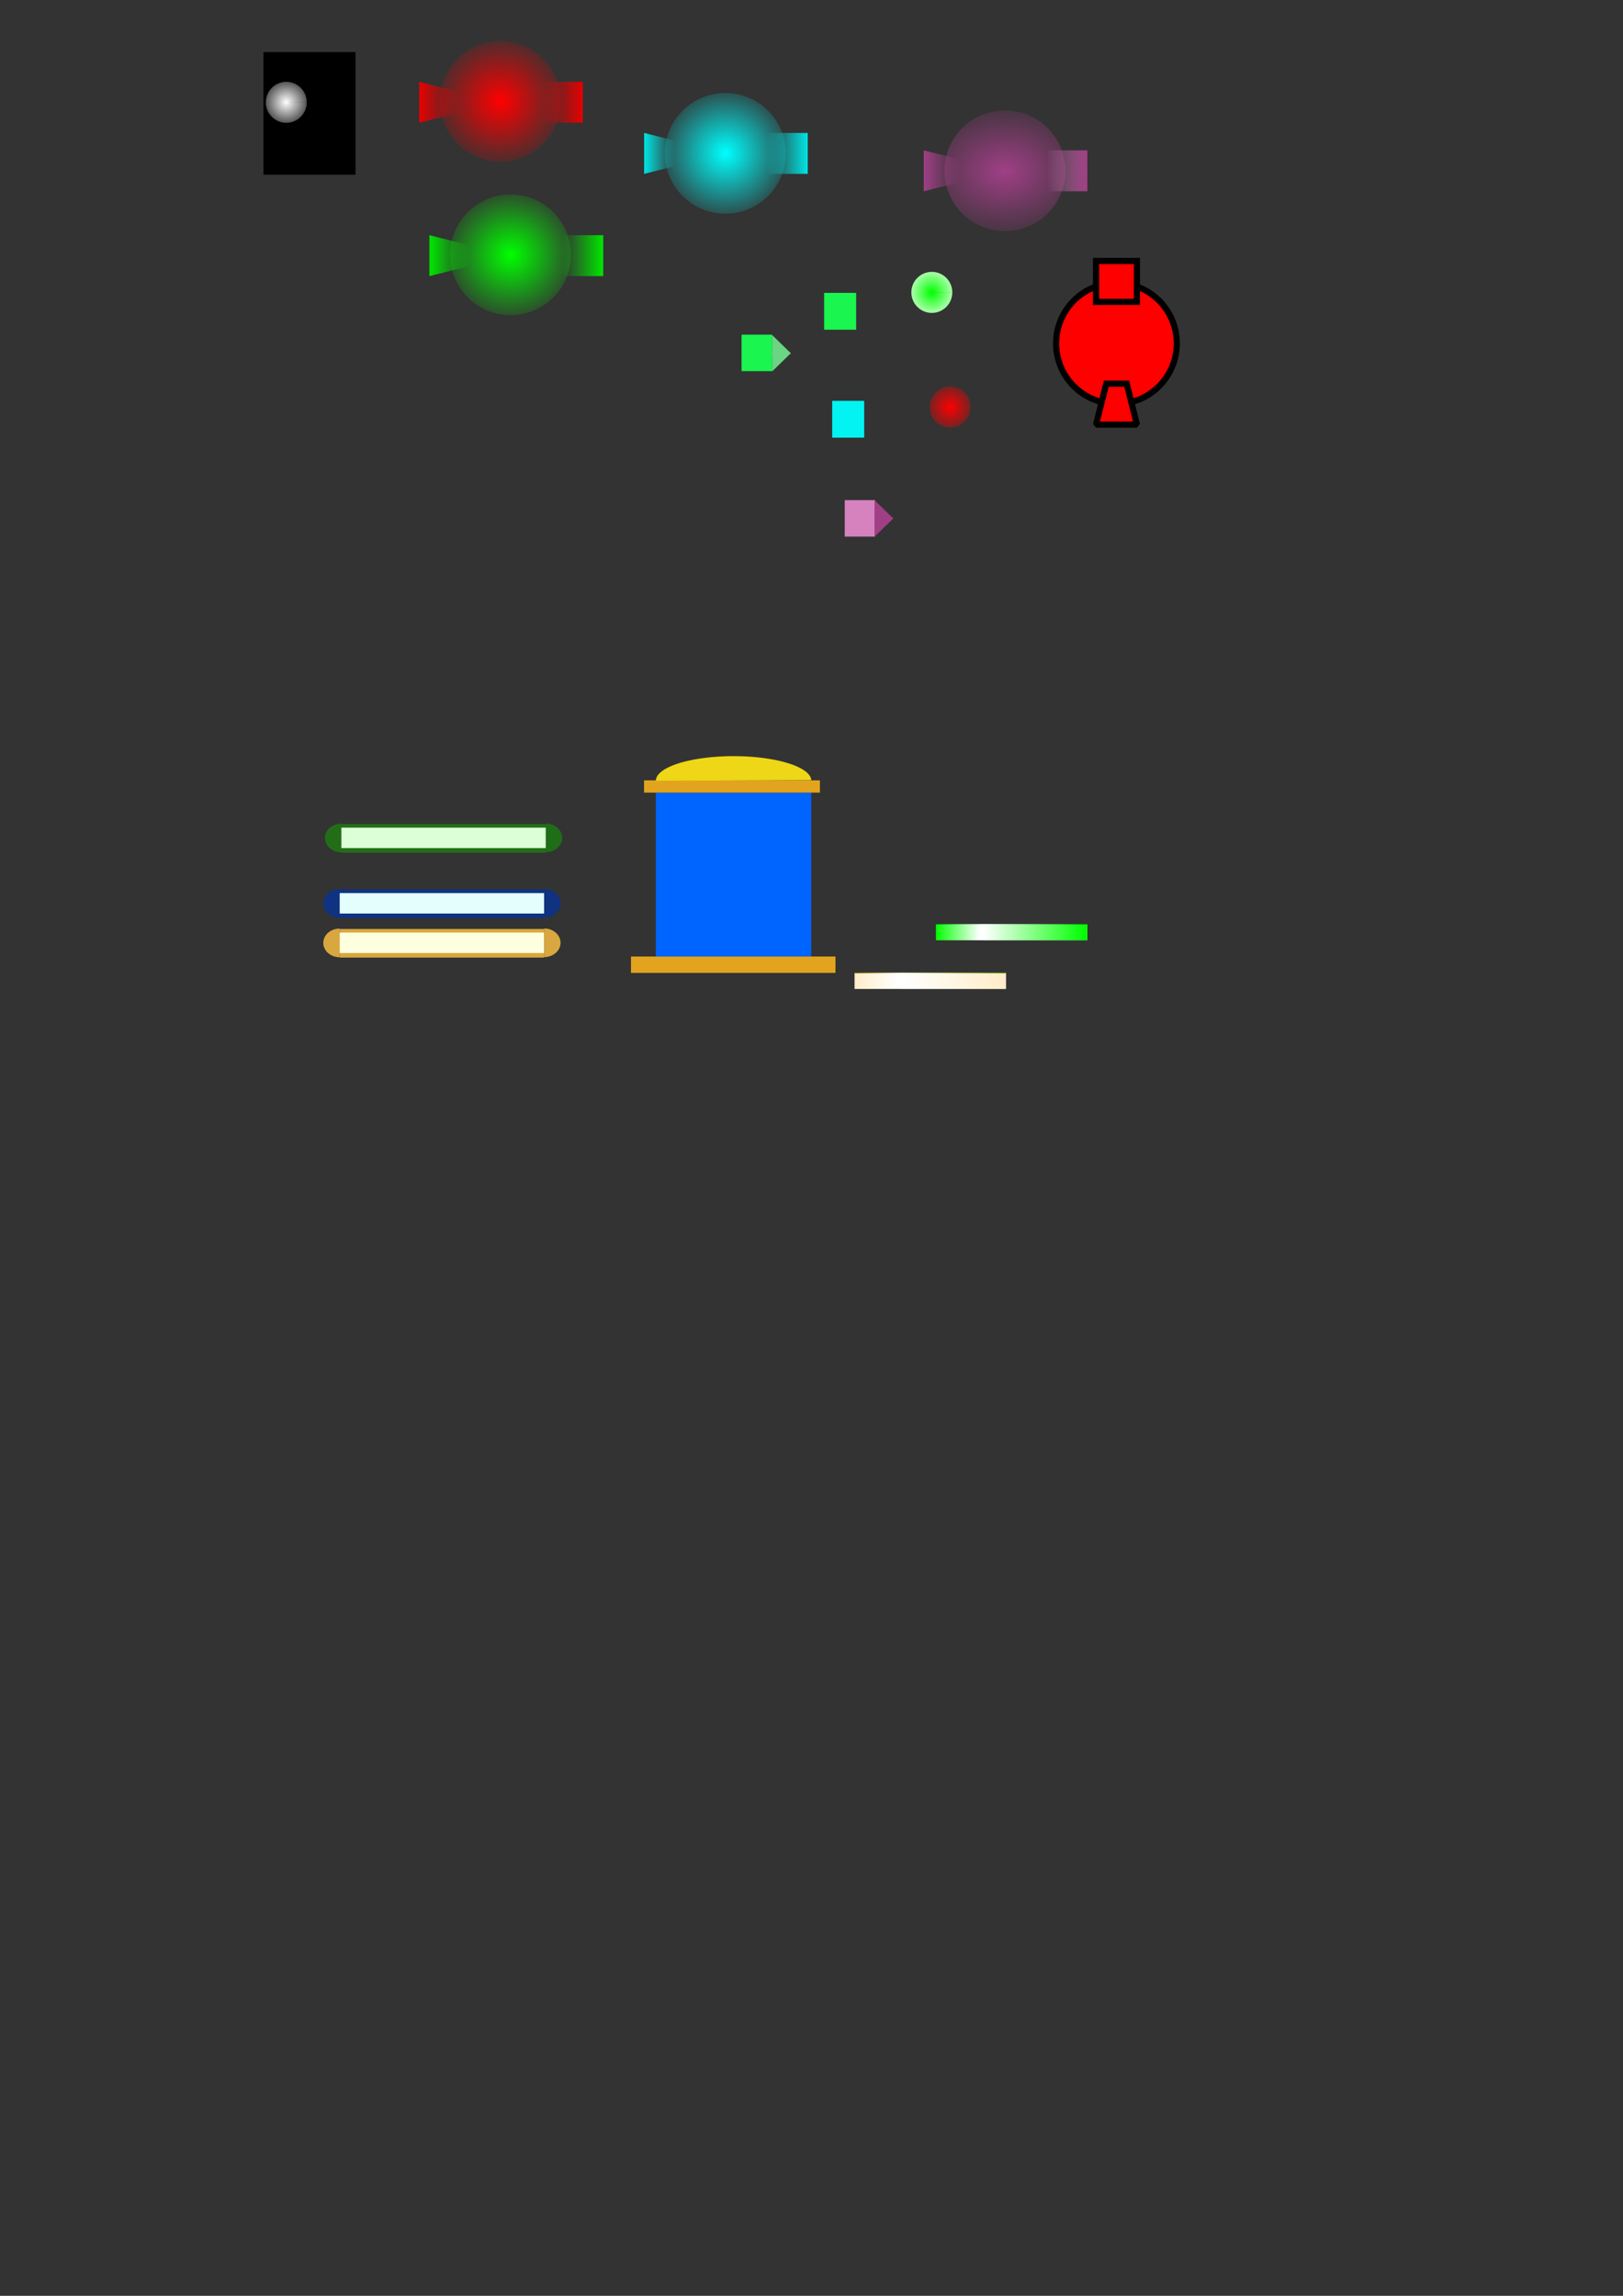 <?xml version="1.0" encoding="UTF-8" standalone="no"?>
<svg
   xmlns:dc="http://purl.org/dc/elements/1.1/"
   xmlns:cc="http://creativecommons.org/ns#"
   xmlns:rdf="http://www.w3.org/1999/02/22-rdf-syntax-ns#"
   xmlns:svg="http://www.w3.org/2000/svg"
   xmlns="http://www.w3.org/2000/svg"
   xmlns:xlink="http://www.w3.org/1999/xlink"
   xmlns:sodipodi="http://sodipodi.sourceforge.net/DTD/sodipodi-0.dtd"
   xmlns:inkscape="http://www.inkscape.org/namespaces/inkscape"
   width="210mm"
   height="297mm"
   viewBox="0 0 210 297"
   version="1.1"
   id="svg8"
   inkscape:export-filename="C:\Users\MengChun\Documents\chun_private\bot2\res\texture\robot_icon.png"
   inkscape:export-xdpi="32.400017"
   inkscape:export-ydpi="32.400017"
   inkscape:version="1.0.1 (0767f8302a, 2020-10-17)"
   sodipodi:docname="texture.svg">
  <rect x="0" y="0" width="210" height="297" fill="#333333" stroke="none"/>
  <defs
     id="defs2">
    <linearGradient
       inkscape:collect="always"
       id="linearGradient1082">
      <stop
         style="stop-color:#a03f86;stop-opacity:1;"
         offset="0"
         id="stop1078" />
      <stop
         style="stop-color:#a03f86;stop-opacity:0;"
         offset="1"
         id="stop1080" />
    </linearGradient>
    <linearGradient
       inkscape:collect="always"
       id="linearGradient1074">
      <stop
         style="stop-color:#a03f86;stop-opacity:1;"
         offset="0"
         id="stop1070" />
      <stop
         style="stop-color:#a03f86;stop-opacity:0;"
         offset="1"
         id="stop1072" />
    </linearGradient>
    <linearGradient
       inkscape:collect="always"
       id="linearGradient1058">
      <stop
         style="stop-color:#a03f86;stop-opacity:1"
         offset="0"
         id="stop1054" />
      <stop
         style="stop-color:#d582bf;stop-opacity:0;"
         offset="1"
         id="stop1056" />
    </linearGradient>
    <linearGradient
       inkscape:collect="always"
       id="linearGradient902">
      <stop
         style="stop-color:#ffffff;stop-opacity:1;"
         offset="0"
         id="stop898" />
      <stop
         style="stop-color:#ffffff;stop-opacity:0;"
         offset="1"
         id="stop900" />
    </linearGradient>
    <linearGradient
       inkscape:collect="always"
       id="linearGradient993">
      <stop
         style="stop-color:#00e600;stop-opacity:1;"
         offset="0"
         id="stop989" />
      <stop
         style="stop-color:#00e600;stop-opacity:0;"
         offset="1"
         id="stop991" />
    </linearGradient>
    <linearGradient
       inkscape:collect="always"
       id="linearGradient961">
      <stop
         style="stop-color:#00e600;stop-opacity:1;"
         offset="0"
         id="stop957" />
      <stop
         style="stop-color:#00e600;stop-opacity:0;"
         offset="1"
         id="stop959" />
    </linearGradient>
    <linearGradient
       inkscape:collect="always"
       id="linearGradient929">
      <stop
         style="stop-color:#00e6e6;stop-opacity:1;"
         offset="0"
         id="stop925" />
      <stop
         style="stop-color:#00e6e6;stop-opacity:0;"
         offset="1"
         id="stop927" />
    </linearGradient>
    <linearGradient
       inkscape:collect="always"
       id="linearGradient895">
      <stop
         style="stop-color:#00e6e6;stop-opacity:1;"
         offset="0"
         id="stop891" />
      <stop
         style="stop-color:#00e0e0;stop-opacity:0"
         offset="1"
         id="stop893" />
    </linearGradient>
    <linearGradient
       inkscape:collect="always"
       id="linearGradient1089">
      <stop
         style="stop-color:#e60000;stop-opacity:1;"
         offset="0"
         id="stop1085" />
      <stop
         style="stop-color:#e60000;stop-opacity:0;"
         offset="1"
         id="stop1087" />
    </linearGradient>
    <linearGradient
       inkscape:collect="always"
       id="linearGradient1012">
      <stop
         style="stop-color:#e60000;stop-opacity:1;"
         offset="0"
         id="stop1008" />
      <stop
         style="stop-color:#e60000;stop-opacity:0;"
         offset="1"
         id="stop1010" />
    </linearGradient>
    <linearGradient
       inkscape:collect="always"
       id="linearGradient981">
      <stop
         style="stop-color:#00ff00;stop-opacity:1;"
         offset="0"
         id="stop977" />
      <stop
         style="stop-color:#00ff00;stop-opacity:0;"
         offset="1"
         id="stop979" />
    </linearGradient>
    <linearGradient
       inkscape:collect="always"
       id="linearGradient947">
      <stop
         style="stop-color:#ff0000;stop-opacity:1;"
         offset="0"
         id="stop943" />
      <stop
         style="stop-color:#ff0000;stop-opacity:0;"
         offset="1"
         id="stop945" />
    </linearGradient>
    <linearGradient
       inkscape:collect="always"
       id="linearGradient909">
      <stop
         style="stop-color:#00ffff;stop-opacity:1;"
         offset="0"
         id="stop905" />
      <stop
         style="stop-color:#00ffff;stop-opacity:0;"
         offset="1"
         id="stop907" />
    </linearGradient>
    <radialGradient
       inkscape:collect="always"
       xlink:href="#linearGradient909"
       id="radialGradient913"
       gradientUnits="userSpaceOnUse"
       gradientTransform="matrix(1.194,0.01,-0.01,1.183,-17.985,-4.589)"
       cx="93.848"
       cy="19.839"
       fx="93.848"
       fy="19.839"
       r="7.823" />
    <radialGradient
       inkscape:collect="always"
       xlink:href="#linearGradient947"
       id="radialGradient949"
       cx="64.749"
       cy="13.11"
       fx="64.749"
       fy="13.11"
       r="7.823"
       gradientTransform="matrix(1.193,0.015,-0.015,1.168,-12.309,-3.195)"
       gradientUnits="userSpaceOnUse" />
    <radialGradient
       inkscape:collect="always"
       xlink:href="#linearGradient981"
       id="radialGradient983"
       cx="66.059"
       cy="32.964"
       fx="66.059"
       fy="32.964"
       r="7.823"
       gradientTransform="matrix(1.195,0.011,-0.011,1.17,-12.503,-6.343)"
       gradientUnits="userSpaceOnUse" />
    <linearGradient
       inkscape:collect="always"
       xlink:href="#linearGradient1012"
       id="linearGradient1014"
       x1="75.406"
       y1="13.229"
       x2="70.115"
       y2="13.229"
       gradientUnits="userSpaceOnUse" />
    <linearGradient
       inkscape:collect="always"
       xlink:href="#linearGradient1089"
       id="linearGradient1091"
       x1="55.562"
       y1="13.229"
       x2="58.208"
       y2="13.229"
       gradientUnits="userSpaceOnUse"
       gradientTransform="matrix(2,0,0,1,-56.885,0)" />
    <linearGradient
       inkscape:collect="always"
       xlink:href="#linearGradient895"
       id="linearGradient899"
       gradientUnits="userSpaceOnUse"
       x1="104.51"
       y1="19.844"
       x2="99.219"
       y2="19.844" />
    <linearGradient
       inkscape:collect="always"
       xlink:href="#linearGradient929"
       id="linearGradient931"
       x1="83.344"
       y1="19.844"
       x2="87.312"
       y2="19.844"
       gradientUnits="userSpaceOnUse" />
    <linearGradient
       inkscape:collect="always"
       xlink:href="#linearGradient961"
       id="linearGradient963"
       x1="78.052"
       y1="33.073"
       x2="72.76"
       y2="33.073"
       gradientUnits="userSpaceOnUse" />
    <linearGradient
       inkscape:collect="always"
       xlink:href="#linearGradient993"
       id="linearGradient995"
       x1="55.562"
       y1="33.073"
       x2="60.854"
       y2="33.073"
       gradientUnits="userSpaceOnUse" />
    <radialGradient
       inkscape:collect="always"
       xlink:href="#linearGradient902"
       id="radialGradient904"
       cx="37.042"
       cy="13.237"
       fx="37.042"
       fy="13.237"
       r="2.646"
       gradientTransform="matrix(1.5,-1.7263886e-6,1.7167694e-6,1.503,-18.521,-6.656)"
       gradientUnits="userSpaceOnUse" />
    <linearGradient
       id="linearGradient2925"
       inkscape:collect="always">
      <stop
         id="stop2921"
         offset="0"
         style="stop-color:#00ff00;stop-opacity:1;" />
      <stop
         id="stop2923"
         offset="1"
         style="stop-color:#ffffff;stop-opacity:1" />
    </linearGradient>
    <linearGradient
       id="linearGradient3025"
       inkscape:collect="always">
      <stop
         id="stop3021"
         offset="0"
         style="stop-color:#00a000;stop-opacity:1" />
      <stop
         id="stop3023"
         offset="1"
         style="stop-color:#c8f0c8;stop-opacity:1" />
    </linearGradient>
    <linearGradient
       inkscape:collect="always"
       id="linearGradient3057">
      <stop
         style="stop-color:#dcf0dc;stop-opacity:1"
         offset="0"
         id="stop3053" />
      <stop
         style="stop-color:#00a000;stop-opacity:1"
         offset="1"
         id="stop3055" />
    </linearGradient>
    <linearGradient
       inkscape:collect="always"
       id="linearGradient4729">
      <stop
         style="stop-color:#ffedc8;stop-opacity:1"
         offset="0"
         id="stop4725" />
      <stop
         style="stop-color:#ffffff;stop-opacity:1"
         offset="1"
         id="stop4727" />
    </linearGradient>
    <linearGradient
       inkscape:collect="always"
       id="linearGradient4741">
      <stop
         style="stop-color:#a07300;stop-opacity:1"
         offset="0"
         id="stop4737" />
      <stop
         style="stop-color:#edf0c8;stop-opacity:1"
         offset="1"
         id="stop4739" />
    </linearGradient>
    <linearGradient
       id="linearGradient4747"
       inkscape:collect="always">
      <stop
         id="stop4743"
         offset="0"
         style="stop-color:#edf0c8;stop-opacity:1" />
      <stop
         id="stop4745"
         offset="1"
         style="stop-color:#73a000;stop-opacity:1" />
    </linearGradient>
    <linearGradient
       inkscape:collect="always"
       xlink:href="#linearGradient4729"
       id="linearGradient1231"
       gradientUnits="userSpaceOnUse"
       gradientTransform="matrix(0.749,0,0,0.288,30.113,-165.804)"
       x1="87.114"
       y1="155.707"
       x2="91.017"
       y2="155.707" />
    <linearGradient
       inkscape:collect="always"
       xlink:href="#linearGradient4729"
       id="linearGradient1233"
       gradientUnits="userSpaceOnUse"
       gradientTransform="matrix(0.515,0,0,0.288,53.619,76.044)"
       x1="100.423"
       y1="155.327"
       x2="87.262"
       y2="155.327" />
    <linearGradient
       inkscape:collect="always"
       xlink:href="#linearGradient4741"
       id="linearGradient1235"
       gradientUnits="userSpaceOnUse"
       gradientTransform="matrix(0.749,0,0,0.288,30.113,76.044)"
       x1="87.114"
       y1="153.921"
       x2="91.304"
       y2="153.921" />
    <linearGradient
       inkscape:collect="always"
       xlink:href="#linearGradient4747"
       id="linearGradient1237"
       gradientUnits="userSpaceOnUse"
       gradientTransform="matrix(1.661,0,0,0.288,-46.197,76.044)"
       x1="87.114"
       y1="153.921"
       x2="91.304"
       y2="153.921" />
    <linearGradient
       inkscape:collect="always"
       xlink:href="#linearGradient2925"
       id="linearGradient1279"
       gradientUnits="userSpaceOnUse"
       gradientTransform="matrix(0.749,0,0,0.288,27.467,-168.003)"
       x1="87.114"
       y1="155.707"
       x2="91.017"
       y2="155.707" />
    <linearGradient
       inkscape:collect="always"
       xlink:href="#linearGradient2925"
       id="linearGradient1281"
       gradientUnits="userSpaceOnUse"
       gradientTransform="matrix(0.515,0,0,0.288,50.973,78.243)"
       x1="100.423"
       y1="155.327"
       x2="87.262"
       y2="155.327" />
    <linearGradient
       inkscape:collect="always"
       xlink:href="#linearGradient3025"
       id="linearGradient1283"
       gradientUnits="userSpaceOnUse"
       gradientTransform="matrix(0.749,0,0,0.288,27.467,78.243)"
       x1="87.114"
       y1="153.921"
       x2="91.304"
       y2="153.921" />
    <linearGradient
       inkscape:collect="always"
       xlink:href="#linearGradient3057"
       id="linearGradient1285"
       gradientUnits="userSpaceOnUse"
       gradientTransform="matrix(1.661,0,0,0.288,-48.842,78.243)"
       x1="87.114"
       y1="153.921"
       x2="91.304"
       y2="153.921" />
    <radialGradient
       inkscape:collect="always"
       xlink:href="#linearGradient947"
       id="radialGradient904-3"
       cx="37.042"
       cy="13.237"
       fx="37.042"
       fy="13.237"
       r="2.646"
       gradientTransform="matrix(1.5,-1.7263886e-6,1.7167694e-6,1.503,67.372,32.77)"
       gradientUnits="userSpaceOnUse" />
    <radialGradient
       inkscape:collect="always"
       xlink:href="#linearGradient2925"
       id="radialGradient904-3-5"
       cx="37.042"
       cy="13.237"
       fx="37.042"
       fy="13.237"
       r="2.646"
       gradientTransform="matrix(1.5,-1.7263886e-6,1.7167694e-6,1.503,65.008,17.933)"
       gradientUnits="userSpaceOnUse" />
    <linearGradient
       inkscape:collect="always"
       xlink:href="#linearGradient1058"
       id="linearGradient1060"
       x1="140.584"
       y1="22.044"
       x2="135.521"
       y2="22.097"
       gradientUnits="userSpaceOnUse" />
    <radialGradient
       inkscape:collect="always"
       xlink:href="#linearGradient1074"
       id="radialGradient1076"
       cx="130.03"
       cy="22.092"
       fx="130.03"
       fy="22.092"
       r="7.823"
       gradientTransform="matrix(1.648,-0.006,0.005,1.251,-84.393,-4.732)"
       gradientUnits="userSpaceOnUse" />
    <linearGradient
       inkscape:collect="always"
       xlink:href="#linearGradient1082"
       id="linearGradient1084"
       x1="119.525"
       y1="22.097"
       x2="124.345"
       y2="22.097"
       gradientUnits="userSpaceOnUse" />
  </defs>
  <sodipodi:namedview
     id="base"
     pagecolor="#ffffff"
     bordercolor="#666666"
     borderopacity="1.0"
     inkscape:pageopacity="0.0"
     inkscape:pageshadow="2"
     inkscape:zoom="3.2455556"
     inkscape:cx="369.82359"
     inkscape:cy="185.89471"
     inkscape:document-units="mm"
     inkscape:current-layer="layer1"
     inkscape:document-rotation="0"
     showgrid="false"
     inkscape:window-width="1853"
     inkscape:window-height="1025"
     inkscape:window-x="67"
     inkscape:window-y="27"
     inkscape:window-maximized="1">
    <inkscape:grid
       type="xygrid"
       id="grid12" />
  </sodipodi:namedview>
  <g
     inkscape:groupmode="layer"
     id="layer2"
     inkscape:label="Layer 2" />
  <g
     inkscape:label="Layer 1"
     inkscape:groupmode="layer"
     id="layer1">
    <rect
       style="fill:#000000;fill-opacity:1;stroke-width:0.265"
       id="rect906"
       width="11.906"
       height="15.875"
       x="34.088"
       y="6.733" />
    <rect
       style="opacity:1;fill:url(#linearGradient1014);fill-opacity:1;stroke:none;stroke-width:0.231;stroke-miterlimit:1.6;stroke-dasharray:none;stroke-opacity:1"
       id="rect985"
       width="5.292"
       height="5.292"
       x="70.115"
       y="10.583"
       ry="0"
       inkscape:export-xdpi="97.300003"
       inkscape:export-ydpi="97.300003" />
    <ellipse
       style="mix-blend-mode:lighten;fill:url(#radialGradient913);fill-opacity:1;fill-rule:evenodd;stroke:none;stroke-width:0.202;stroke-miterlimit:1.6;stroke-dasharray:none;stroke-opacity:1"
       id="path10-5"
       cx="93.848"
       cy="19.839"
       rx="7.823"
       ry="7.808"
       inkscape:export-xdpi="97.300003"
       inkscape:export-ydpi="97.300003" />
    <ellipse
       style="mix-blend-mode:lighten;fill:url(#radialGradient983);fill-opacity:1;fill-rule:evenodd;stroke:none;stroke-width:0.202;stroke-miterlimit:1.6;stroke-dasharray:none;stroke-opacity:1"
       id="path10-5-7"
       cx="66.059"
       cy="32.964"
       rx="7.823"
       ry="7.808"
       inkscape:export-xdpi="97.300003"
       inkscape:export-ydpi="97.300003" />
    <ellipse
       style="mix-blend-mode:lighten;fill:url(#radialGradient949);fill-opacity:1;fill-rule:evenodd;stroke:none;stroke-width:0.202;stroke-miterlimit:1.6;stroke-dasharray:none;stroke-opacity:1"
       id="path10-5-2"
       cx="64.749"
       cy="13.11"
       rx="7.823"
       ry="7.808"
       inkscape:export-xdpi="97.300003"
       inkscape:export-ydpi="97.300003" />
    <path
       style="fill:#eb0000;fill-opacity:0;stroke:none;stroke-width:0.265;stroke-linecap:butt;stroke-linejoin:miter;stroke-miterlimit:4;stroke-dasharray:none;stroke-opacity:1"
       d="m 56.885,10.583 2.646,1.323 v 2.646 L 56.885,15.875 Z"
       id="path1053" />
    <path
       style="fill:#170000;fill-opacity:0;stroke:none;stroke-width:0.265px;stroke-linecap:butt;stroke-linejoin:miter;stroke-opacity:1"
       d="m 56.885,10.583 2.646,1.323 v 2.646 L 56.885,15.875 v -5.292"
       id="path1055" />
    <path
       style="fill:#d70000;fill-opacity:0;stroke:none;stroke-width:0.265;stroke-linecap:butt;stroke-linejoin:miter;stroke-miterlimit:4;stroke-dasharray:none;stroke-opacity:1"
       d="m 56.885,10.583 2.646,1.323 v 2.646 L 56.885,15.875 Z"
       id="path1057" />
    <path
       style="fill:url(#linearGradient1091);fill-opacity:1;stroke:none;stroke-width:0.374px;stroke-linecap:butt;stroke-linejoin:miter;stroke-opacity:1"
       d="m 54.24,10.583 5.292,1.323 v 2.646 L 54.24,15.875 Z"
       id="path1083"
       inkscape:export-xdpi="97.595192"
       inkscape:export-ydpi="97.595192" />
    <rect
       style="opacity:1;fill:url(#linearGradient899);fill-opacity:1;stroke:none;stroke-width:0.231;stroke-miterlimit:1.6;stroke-dasharray:none;stroke-opacity:1"
       id="rect985-5"
       width="5.292"
       height="5.292"
       x="99.219"
       y="17.198"
       ry="0"
       inkscape:export-xdpi="97.300003"
       inkscape:export-ydpi="97.300003" />
    <path
       style="fill:url(#linearGradient931);fill-opacity:1;stroke:none;stroke-width:0.374px;stroke-linecap:butt;stroke-linejoin:miter;stroke-opacity:1"
       d="m 83.344,17.198 5.292,1.323 v 2.646 l -5.292,1.323 z"
       id="path1083-2"
       inkscape:export-xdpi="97.595192"
       inkscape:export-ydpi="97.595192" />
    <rect
       style="opacity:1;fill:url(#linearGradient963);fill-opacity:1;stroke:none;stroke-width:0.231;stroke-miterlimit:1.6;stroke-dasharray:none;stroke-opacity:1"
       id="rect985-5-7"
       width="5.292"
       height="5.292"
       x="72.76"
       y="30.427"
       ry="0"
       inkscape:export-xdpi="97.300003"
       inkscape:export-ydpi="97.300003" />
    <path
       style="fill:url(#linearGradient995);fill-opacity:1;stroke:none;stroke-width:0.374px;stroke-linecap:butt;stroke-linejoin:miter;stroke-opacity:1"
       d="M 55.562,30.427 60.854,31.75 v 2.646 L 55.562,35.719 Z"
       id="path1083-2-6"
       inkscape:export-xdpi="97.595192"
       inkscape:export-ydpi="97.595192" />
    <path
       style="fill:url(#radialGradient904);fill-opacity:1;stroke-width:0.151"
       id="path887"
       sodipodi:type="arc"
       sodipodi:cx="37.041672"
       sodipodi:cy="13.236762"
       sodipodi:rx="2.6458387"
       sodipodi:ry="2.6534281"
       sodipodi:start="0"
       sodipodi:end="6.280323"
       sodipodi:arc-type="slice"
       d="m 39.688,13.237 a 2.646,2.653 0 0 1 -2.644,2.653 2.646,2.653 0 0 1 -2.648,-2.65 2.646,2.653 0 0 1 2.64,-2.657 2.646,2.653 0 0 1 2.652,2.646 l -2.646,0.008 z"
       inkscape:export-xdpi="86.15271"
       inkscape:export-ydpi="86.15271" />
    <g
       style="opacity:1"
       transform="matrix(1.946,0,0,2.123,-75.035,-129.815)"
       id="g4763"
       inkscape:export-xdpi="97.595192"
       inkscape:export-ydpi="97.595192">
      <rect
         transform="scale(1,-1)"
         y="-121.41"
         x="95.379"
         height="0.973"
         width="10.06"
         id="rect2919-5"
         style="fill:url(#linearGradient1231);fill-opacity:1;stroke:none;stroke-width:0.03;stroke-miterlimit:4;stroke-dasharray:none" />
      <rect
         style="fill:url(#linearGradient1233);fill-opacity:1;stroke:none;stroke-width:0.025;stroke-miterlimit:4;stroke-dasharray:none"
         id="rect2919-1-6"
         width="6.921"
         height="0.973"
         x="98.519"
         y="120.437" />
      <path
         id="path3019-1"
         d="m 95.379,120.437 h 3.139"
         style="fill:none;stroke:url(#linearGradient1235);stroke-width:0.05;stroke-linecap:butt;stroke-linejoin:miter;stroke-miterlimit:4;stroke-dasharray:none;stroke-opacity:1" />
      <path
         style="fill:none;stroke:url(#linearGradient1237);stroke-width:0.05;stroke-linecap:butt;stroke-linejoin:miter;stroke-miterlimit:4;stroke-dasharray:none;stroke-opacity:1"
         d="m 98.481,120.437 h 6.959"
         id="path3019-3-3" />
    </g>
    <g
       style="opacity:1"
       transform="matrix(1.946,0,0,2.123,-59.358,-140.783)"
       id="g3920-9"
       inkscape:export-xdpi="97.595192"
       inkscape:export-ydpi="97.595192">
      <rect
         style="fill:url(#linearGradient1279);fill-opacity:1;stroke:none;stroke-width:0.03;stroke-miterlimit:4;stroke-dasharray:none"
         id="rect2919-5-44"
         width="10.06"
         height="0.973"
         x="92.733"
         y="-123.61"
         transform="scale(1,-1)" />
      <rect
         y="122.637"
         x="95.873"
         height="0.973"
         width="6.921"
         id="rect2919-1-6-2"
         style="fill:url(#linearGradient1281);fill-opacity:1;stroke:none;stroke-width:0.025;stroke-miterlimit:4;stroke-dasharray:none" />
      <path
         style="fill:none;stroke:url(#linearGradient1283);stroke-width:0.05;stroke-linecap:butt;stroke-linejoin:miter;stroke-miterlimit:4;stroke-dasharray:none;stroke-opacity:1"
         d="m 92.733,122.637 h 3.139"
         id="path3019-1-3" />
      <path
         id="path3019-3-3-8"
         d="m 95.835,122.637 h 6.959"
         style="fill:none;stroke:url(#linearGradient1285);stroke-width:0.05;stroke-linecap:butt;stroke-linejoin:miter;stroke-miterlimit:4;stroke-dasharray:none;stroke-opacity:1" />
    </g>
    <g
       id="g1306"
       inkscape:export-xdpi="97.595192"
       inkscape:export-ydpi="97.595192">
      <rect
         style="fill:#0033a2;fill-opacity:0.702;stroke-width:0.045"
         id="rect1039-4"
         width="26.458"
         height="3.704"
         x="43.954"
         y="115.067" />
      <path
         transform="rotate(90)"
         sodipodi:arc-type="slice"
         sodipodi:end="3.1415927"
         sodipodi:start="0"
         sodipodi:ry="2.1166666"
         sodipodi:rx="1.8520833"
         sodipodi:cy="-43.94841"
         sodipodi:cx="116.87218"
         sodipodi:type="arc"
         id="path1037"
         style="opacity:0.7;fill:#0033a3;fill-opacity:1;stroke-width:0.037"
         d="m 118.724,-43.948 a 1.852,2.117 0 0 1 -0.926,1.833 1.852,2.117 0 0 1 -1.852,0 1.852,2.117 0 0 1 -0.926,-1.833 h 1.852 z" />
      <rect
         transform="scale(1,-1)"
         y="-118.181"
         x="43.954"
         height="2.646"
         width="26.458"
         id="rect1039"
         style="fill:#e4fefe;fill-opacity:1;stroke-width:0.038" />
      <path
         style="opacity:0.7;fill:#0033a3;fill-opacity:1;stroke-width:0.037"
         id="path1037-7"
         sodipodi:type="arc"
         sodipodi:cx="-116.85795"
         sodipodi:cy="70.412239"
         sodipodi:rx="1.8520833"
         sodipodi:ry="2.1166666"
         sodipodi:start="0"
         sodipodi:end="3.1415927"
         sodipodi:arc-type="slice"
         transform="rotate(-90)"
         d="m -115.006,70.412 a 1.852,2.117 0 0 1 -0.926,1.833 1.852,2.117 0 0 1 -1.852,0 1.852,2.117 0 0 1 -0.926,-1.833 h 1.852 z" />
    </g>
    <g
       id="g1312"
       inkscape:export-xdpi="97.595192"
       inkscape:export-ydpi="97.595192">
      <rect
         y="120.175"
         x="43.954"
         height="3.704"
         width="26.458"
         id="rect1039-4-5"
         style="fill:#d9a73f;fill-opacity:1;stroke-width:0.045" />
      <path
         style="fill:#d9a73f;fill-opacity:1;stroke-width:0.037"
         id="path1037-72"
         sodipodi:type="arc"
         sodipodi:cx="121.97952"
         sodipodi:cy="-43.94841"
         sodipodi:rx="1.8520833"
         sodipodi:ry="2.1166666"
         sodipodi:start="0"
         sodipodi:end="3.1415927"
         sodipodi:arc-type="slice"
         transform="rotate(90)"
         d="m 123.832,-43.948 a 1.852,2.117 0 0 1 -0.926,1.833 1.852,2.117 0 0 1 -1.852,0 1.852,2.117 0 0 1 -0.926,-1.833 h 1.852 z" />
      <rect
         style="fill:#feffde;fill-opacity:1;stroke-width:0.038"
         id="rect1039-1"
         width="26.458"
         height="2.646"
         x="43.954"
         y="-123.288"
         transform="scale(1,-1)" />
      <path
         transform="rotate(-90)"
         sodipodi:arc-type="slice"
         sodipodi:end="3.1415927"
         sodipodi:start="0"
         sodipodi:ry="2.1166666"
         sodipodi:rx="1.8520833"
         sodipodi:cy="70.412239"
         sodipodi:cx="-121.96531"
         sodipodi:type="arc"
         id="path1037-7-2"
         style="fill:#d9a73f;fill-opacity:1;stroke-width:0.037"
         d="m -120.113,70.412 a 1.852,2.117 0 0 1 -0.926,1.833 1.852,2.117 0 0 1 -1.852,0 1.852,2.117 0 0 1 -0.926,-1.833 h 1.852 z" />
    </g>
    <g
       id="g1228"
       transform="matrix(1,0,0,1,0,-0.022)"
       inkscape:export-xdpi="97.595192"
       inkscape:export-ydpi="97.595192">
      <rect
         style="opacity:1;fill:#0064ff;fill-opacity:1;stroke:none;stroke-width:0.099;stroke-miterlimit:4;stroke-dasharray:none;stroke-opacity:1"
         id="rect4902"
         width="20.108"
         height="21.167"
         x="84.859"
         y="102.589" />
      <rect
         style="opacity:1;fill:#e2a41e;fill-opacity:1;stroke:none;stroke-width:0.116;stroke-miterlimit:4;stroke-dasharray:none;stroke-opacity:1"
         id="rect4890"
         width="22.754"
         height="1.587"
         x="83.333"
         y="100.971" />
      <rect
         style="fill:#ffffff;fill-opacity:1;stroke:none;stroke-width:0.099;stroke-miterlimit:4;stroke-dasharray:none;stroke-opacity:1"
         id="rect4900"
         width="1.1685403e-05"
         height="3.904"
         x="84.818"
         y="102.768" />
      <rect
         y="123.765"
         x="81.642"
         height="2.117"
         width="26.458"
         id="rect4890-5"
         style="opacity:1;fill:#e2a41e;fill-opacity:1;stroke:none;stroke-width:0.145;stroke-miterlimit:4;stroke-dasharray:none;stroke-opacity:1" />
      <path
         style="opacity:1;fill:#eed716;fill-opacity:1;stroke:none;stroke-width:0.093;stroke-miterlimit:4;stroke-dasharray:none;stroke-opacity:1"
         id="path4929"
         sodipodi:type="arc"
         sodipodi:cx="-94.91909"
         sodipodi:cy="-101.0169"
         sodipodi:rx="10.055382"
         sodipodi:ry="3.175"
         sodipodi:start="0"
         sodipodi:end="3.1196079"
         sodipodi:open="true"
         sodipodi:arc-type="arc"
         transform="scale(-1)"
         d="m -84.864,-101.017 a 10.055,3.175 0 0 1 -9.945,3.175 10.055,3.175 0 0 1 -10.163,-3.105" />
    </g>
    <rect
       style="fill:#1a870a;fill-opacity:0.702;stroke-width:1;stroke-miterlimit:4;stroke-dasharray:none"
       id="rect1039-4-1"
       width="26.458"
       height="3.704"
       x="44.165"
       y="106.603" />
    <path
       d="m 110.259,-44.159 a 1.852,2.117 0 0 1 -0.926,1.833 1.852,2.117 0 0 1 -1.852,-1e-6 1.852,2.117 0 0 1 -0.926,-1.833 h 1.852 z"
       transform="rotate(90)"
       sodipodi:arc-type="slice"
       sodipodi:end="3.1415927"
       sodipodi:start="0"
       sodipodi:ry="2.1166666"
       sodipodi:rx="1.8520833"
       sodipodi:cy="-44.159389"
       sodipodi:cx="108.40741"
       sodipodi:type="arc"
       id="path1037-2"
       style="fill:#1a870b;fill-opacity:0.702;stroke-width:1;stroke-miterlimit:4;stroke-dasharray:none" />
    <rect
       transform="scale(1,-1)"
       y="-109.716"
       x="44.165"
       height="2.646"
       width="26.458"
       id="rect1039-9"
       style="fill:#ddffd7;fill-opacity:1;stroke-width:1;stroke-miterlimit:4;stroke-dasharray:none" />
    <path
       d="m -106.541,70.623 a 1.852,2.117 0 0 1 -0.926,1.833 1.852,2.117 0 0 1 -1.852,0 1.852,2.117 0 0 1 -0.926,-1.833 h 1.852 z"
       style="opacity:0.7;fill:#19870c;fill-opacity:1;stroke-width:1;stroke-miterlimit:4;stroke-dasharray:none"
       id="path1037-7-1"
       sodipodi:type="arc"
       sodipodi:cx="-108.39318"
       sodipodi:cy="70.623222"
       sodipodi:rx="1.8520833"
       sodipodi:ry="2.1166666"
       sodipodi:start="0"
       sodipodi:end="3.1415927"
       sodipodi:arc-type="slice"
       transform="rotate(-90)" />
    <g
       inkscape:export-ydpi="46.437168"
       inkscape:export-xdpi="46.437168"
       id="g960">
      <ellipse
         transform="rotate(-90)"
         style="mix-blend-mode:lighten;fill:#ff0000;fill-opacity:1;fill-rule:evenodd;stroke:#000000;stroke-width:0.794;stroke-miterlimit:1.6;stroke-dasharray:none;stroke-opacity:1"
         id="path10-5-75"
         cx="-44.427"
         cy="144.457"
         rx="7.823"
         ry="7.808"
         inkscape:export-xdpi="97.300003"
         inkscape:export-ydpi="97.300003" />
      <rect
         transform="rotate(-90)"
         style="fill:#ff0000;fill-opacity:1;stroke:#000000;stroke-width:0.794;stroke-miterlimit:1.6;stroke-dasharray:none;stroke-opacity:1"
         id="rect985-5-2"
         width="5.292"
         height="5.292"
         x="-39.056"
         y="141.816"
         ry="0"
         inkscape:export-xdpi="97.300003"
         inkscape:export-ydpi="97.300003" />
      <path
         style="fill:#ff0000;fill-opacity:1;stroke:#000000;stroke-width:0.794;stroke-linecap:butt;stroke-linejoin:miter;stroke-miterlimit:1.6;stroke-dasharray:none;stroke-opacity:1"
         d="m 141.816,54.931 1.323,-5.292 h 2.646 l 1.323,5.292 z"
         id="path1083-2-3"
         inkscape:export-xdpi="97.595192"
         inkscape:export-ydpi="97.595192" />
    </g>
    <path
       style="fill:url(#radialGradient904-3);fill-opacity:1;stroke-width:0.151"
       id="path887-5"
       sodipodi:type="arc"
       sodipodi:cx="122.93478"
       sodipodi:cy="52.663044"
       sodipodi:rx="2.645839"
       sodipodi:ry="2.6534281"
       sodipodi:start="0"
       sodipodi:end="6.280323"
       sodipodi:arc-type="slice"
       d="m 125.581,52.663 a 2.646,2.653 0 0 1 -2.644,2.653 2.646,2.653 0 0 1 -2.648,-2.65 2.646,2.653 0 0 1 2.64,-2.657 2.646,2.653 0 0 1 2.651,2.646 l -2.646,0.008 z"
       inkscape:export-xdpi="86.15271"
       inkscape:export-ydpi="86.15271" />
    <rect
       style="fill:#00ffff;fill-opacity:0.937;stroke-width:0.288"
       id="rect978"
       width="4.141"
       height="4.762"
       x="107.677"
       y="51.856"
       inkscape:export-xdpi="96"
       inkscape:export-ydpi="96" />
    <circle
       style="fill:#00e4e4;fill-opacity:0.902;stroke-width:0.213"
       id="path980"
       sodipodi:type="arc"
       sodipodi:cx="-54.236885"
       sodipodi:cy="111.84303"
       sodipodi:rx="2.3811743"
       sodipodi:ry="2.1837316"
       sodipodi:start="0"
       sodipodi:end="3.1530242"
       sodipodi:arc-type="slice"
       transform="rotate(-90)"
       d="m -51.856,111.843 a 2.381,2.184 0 0 1 -1.198,1.895 2.381,2.184 0 0 1 -2.389,-0.013 2.381,2.184 0 0 1 -1.175,-1.908 l 2.381,0.025 z"
       inkscape:export-xdpi="96"
       inkscape:export-ydpi="96" />
    <g
       id="g1013"
       transform="matrix(0.929,0,0,0.991,7.953,0.613)"
       inkscape:export-xdpi="96"
       inkscape:export-ydpi="96">
      <rect
         style="fill:#d582bf;fill-opacity:1;stroke-width:0.233"
         id="rect986"
         width="4.233"
         height="4.762"
         x="109.094"
         y="64.669" />
      <g
         id="g1007"
         transform="matrix(0.662,0,0,0.924,37.935,4.916)">
        <path
           style="fill:#a03f86;fill-opacity:1;stroke:none;stroke-width:0.265px;stroke-linecap:butt;stroke-linejoin:miter;stroke-opacity:1"
           d="m 113.764,69.833 -0.015,-2.691 3.993,0.087 z"
           id="path988" />
        <path
           style="fill:#a03f86;fill-opacity:1;stroke:none;stroke-width:0.265px;stroke-linecap:butt;stroke-linejoin:miter;stroke-opacity:1"
           d="m 113.763,64.681 -0.015,2.691 3.993,-0.087 z"
           id="path988-3" />
      </g>
    </g>
    <path
       style="fill:url(#radialGradient904-3-5);fill-opacity:1;stroke-width:0.151"
       id="path887-5-9"
       sodipodi:type="arc"
       sodipodi:cx="120.57065"
       sodipodi:cy="37.826088"
       sodipodi:rx="2.645839"
       sodipodi:ry="2.6534281"
       sodipodi:start="0"
       sodipodi:end="6.280323"
       sodipodi:arc-type="slice"
       d="m 123.216,37.826 a 2.646,2.653 0 0 1 -2.644,2.653 2.646,2.653 0 0 1 -2.648,-2.65 2.646,2.653 0 0 1 2.64,-2.657 2.646,2.653 0 0 1 2.652,2.646 l -2.646,0.008 z"
       inkscape:export-xdpi="86.15271"
       inkscape:export-ydpi="86.15271" />
    <g
       id="g1064"
       inkscape:export-xdpi="96.000084"
       inkscape:export-ydpi="96.000084">
      <rect
         style="fill:#1bf550;fill-opacity:1;stroke-width:0.288"
         id="rect978-2"
         width="4.141"
         height="4.762"
         x="106.635"
         y="37.89" />
      <circle
         style="fill:#6ad583;fill-opacity:1;stroke-width:0.213"
         id="path980-7"
         sodipodi:type="arc"
         sodipodi:cx="-40.271763"
         sodipodi:cy="110.80106"
         sodipodi:rx="2.3811743"
         sodipodi:ry="2.1837316"
         sodipodi:start="0"
         sodipodi:end="3.1530242"
         sodipodi:arc-type="slice"
         transform="rotate(-90)"
         d="m -37.891,110.801 a 2.381,2.184 0 0 1 -1.198,1.895 2.381,2.184 0 0 1 -2.389,-0.013 2.381,2.184 0 0 1 -1.175,-1.908 l 2.381,0.025 z" />
    </g>
    <g
       id="g1101"
       inkscape:export-xdpi="96"
       inkscape:export-ydpi="96">
      <rect
         style="fill:#1bf550;fill-opacity:1;stroke-width:0.223"
         id="rect986-9"
         width="3.934"
         height="4.719"
         x="95.951"
         y="43.294" />
      <g
         id="g1007-3"
         transform="matrix(0.616,0,0,0.916,29.822,-15.913)"
         style="fill:#6ad583;fill-opacity:1">
        <path
           style="fill:#6ad583;fill-opacity:1;stroke:none;stroke-width:0.265px;stroke-linecap:butt;stroke-linejoin:miter;stroke-opacity:1"
           d="m 113.764,69.833 -0.015,-2.691 3.993,0.087 z"
           id="path988-6" />
        <path
           style="fill:#6ad583;fill-opacity:1;stroke:none;stroke-width:0.265px;stroke-linecap:butt;stroke-linejoin:miter;stroke-opacity:1"
           d="m 113.763,64.681 -0.015,2.691 3.993,-0.087 z"
           id="path988-3-0" />
      </g>
    </g>
    <ellipse
       style="mix-blend-mode:lighten;fill:url(#radialGradient1076);fill-opacity:1;fill-rule:evenodd;stroke:none;stroke-width:0.202;stroke-miterlimit:4;stroke-dasharray:none;stroke-opacity:1"
       id="path10-5-9"
       cx="130.03"
       cy="22.092"
       rx="7.823"
       ry="7.808"
       inkscape:export-xdpi="97.300003"
       inkscape:export-ydpi="97.300003" />
    <rect
       style="opacity:1;fill:url(#linearGradient1060);fill-opacity:1;stroke:none;stroke-width:0.231;stroke-miterlimit:1.6;stroke-dasharray:none;stroke-opacity:1"
       id="rect985-5-3"
       width="5.292"
       height="5.292"
       x="135.4"
       y="19.452"
       ry="0"
       inkscape:export-xdpi="97.300003"
       inkscape:export-ydpi="97.300003" />
    <path
       style="fill:url(#linearGradient1084);fill-opacity:1;stroke:none;stroke-width:0.374px;stroke-linecap:butt;stroke-linejoin:miter;stroke-opacity:1"
       d="m 119.525,19.452 5.292,1.323 v 2.646 l -5.292,1.323 z"
       id="path1083-2-60"
       inkscape:export-xdpi="97.595192"
       inkscape:export-ydpi="97.595192" />
  </g>
</svg>
